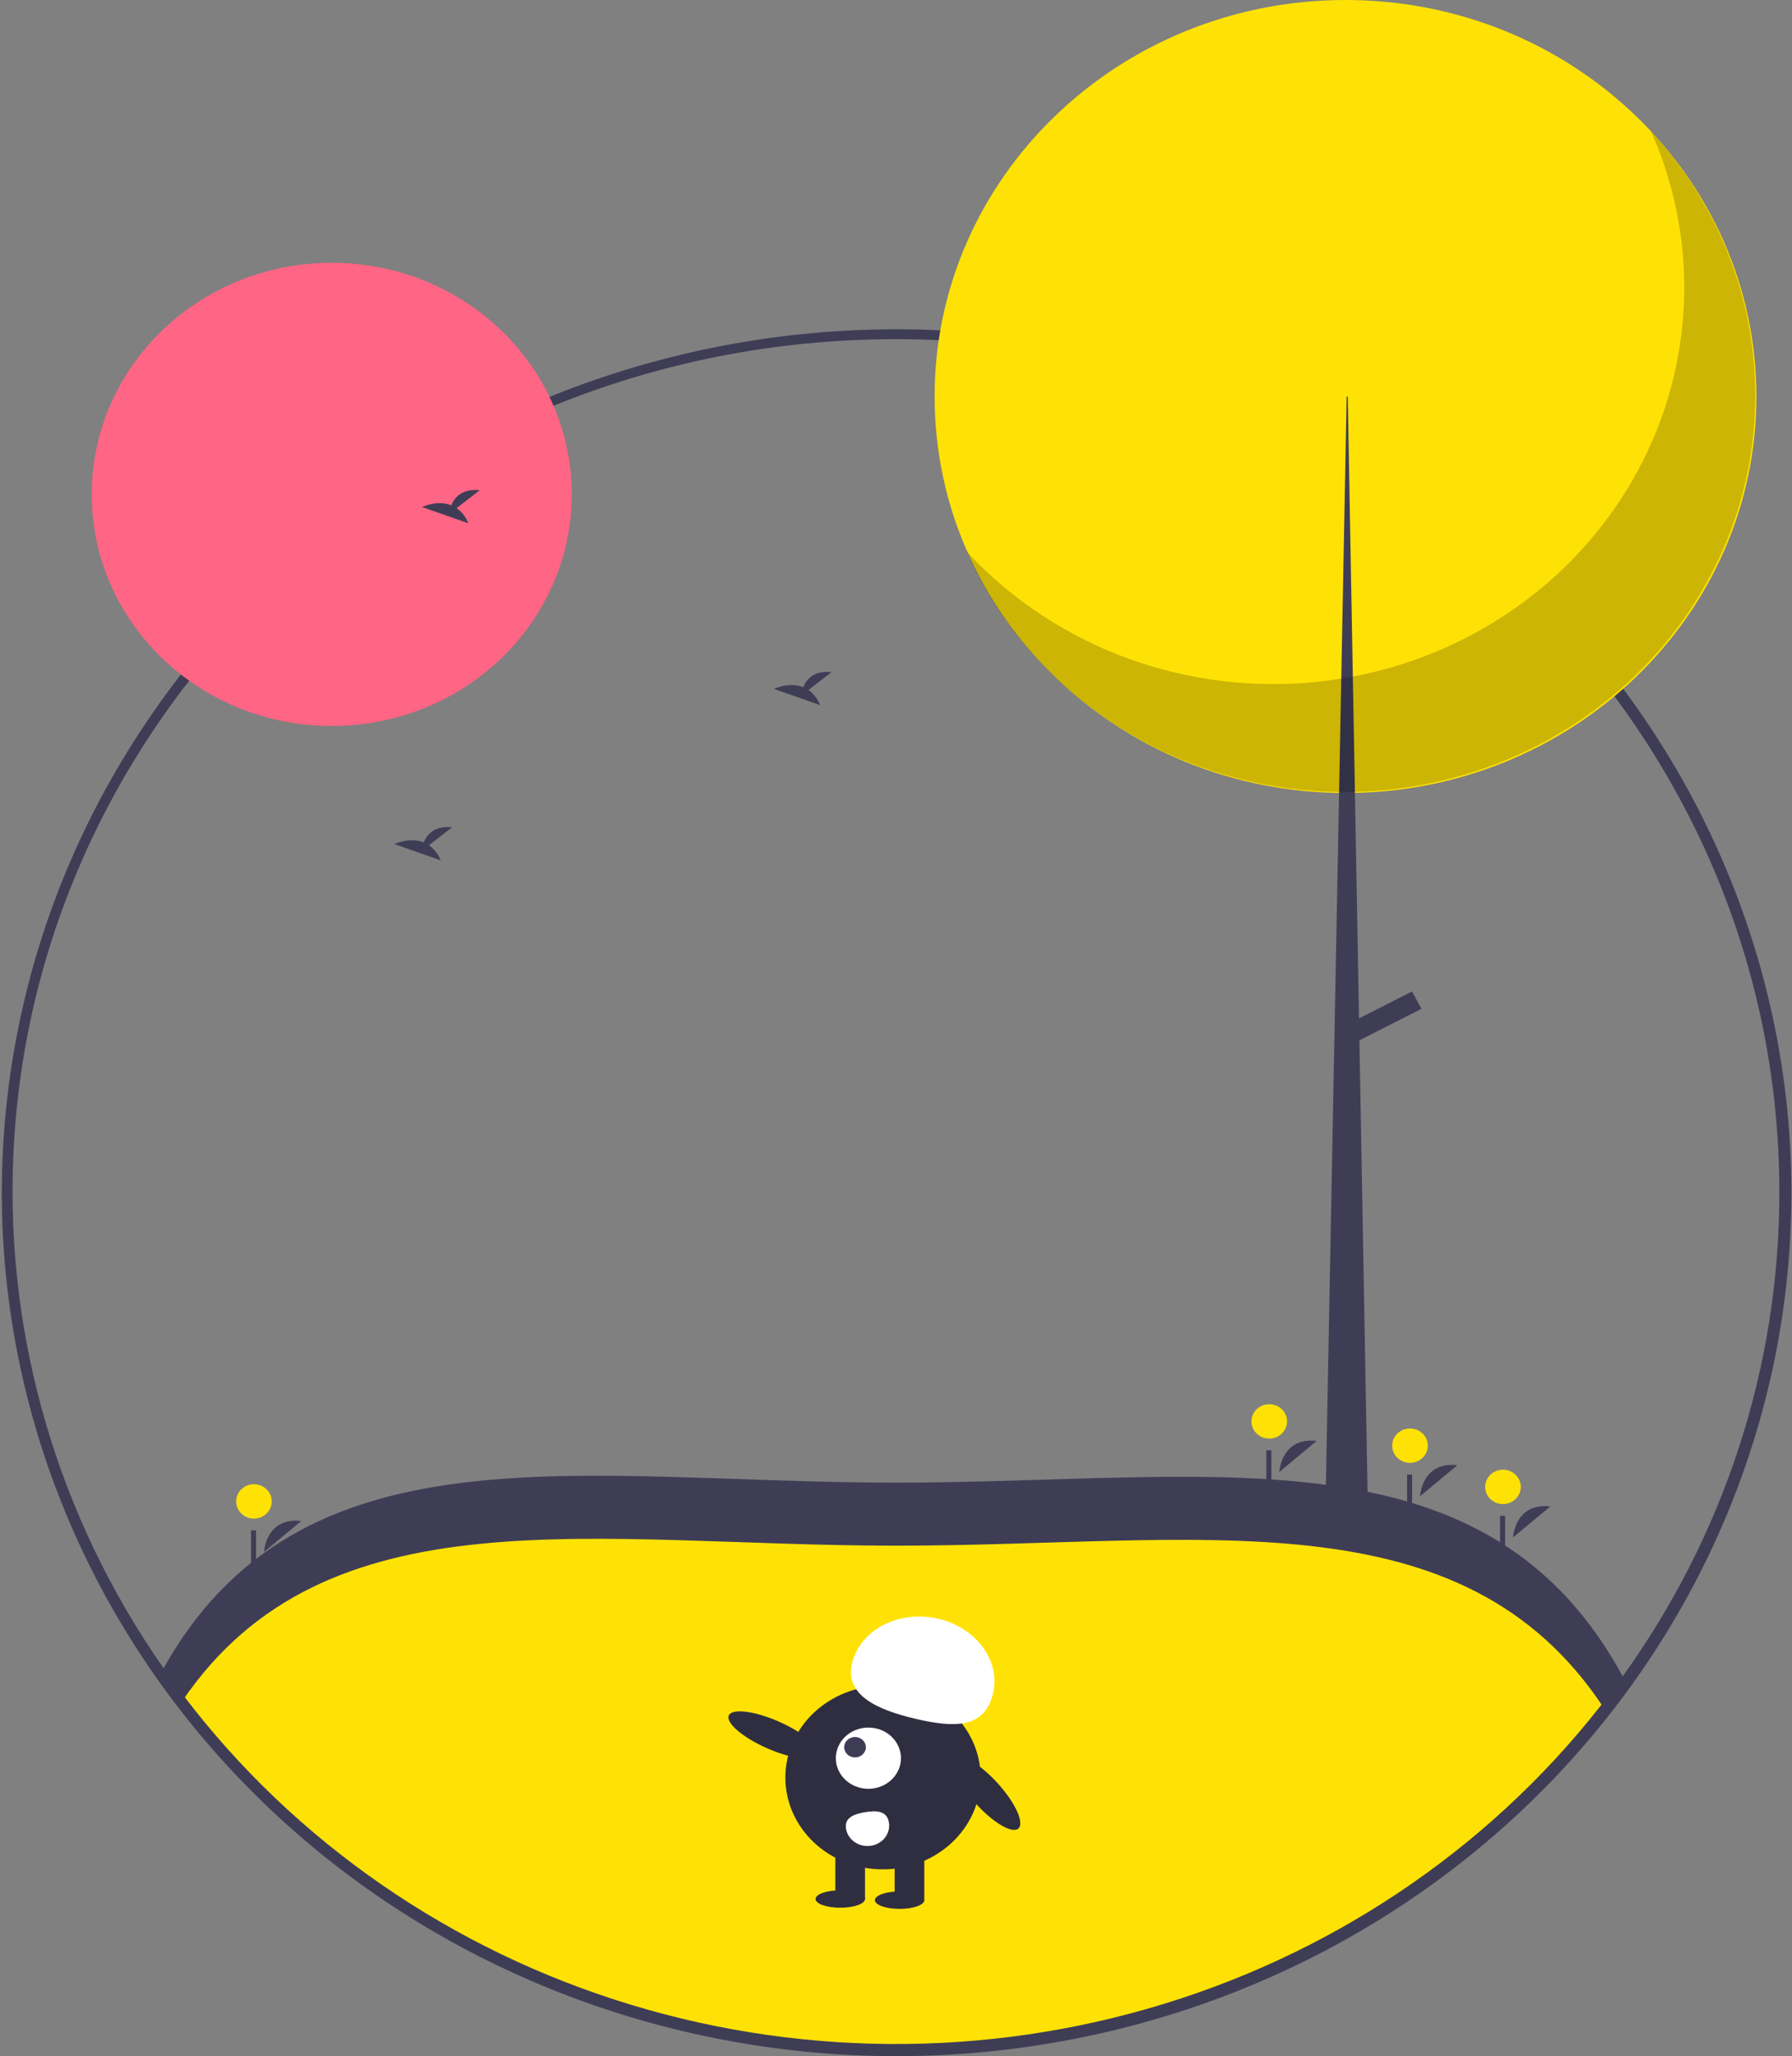 <svg width="258" height="296" viewBox="0 0 258 296" fill="none" xmlns="http://www.w3.org/2000/svg">
<rect x="0" y="0" width="258" height="296" fill="#808080" stroke="none"/>
<g id="undraw_cabin_hkfr 1" clip-path="url(#clip0)">
<path id="Vector" d="M233.989 242.341C210.829 274.257 172.435 295.127 128.991 295.127C85.025 295.127 46.234 273.755 23.168 241.189C43.032 204.759 83.365 213.784 128.991 213.784C175.095 213.784 214.335 205.286 233.989 242.341Z" fill="#FFE205"/>
<path id="Vector_2" d="M128.991 222.512C172.847 222.512 210.49 214.826 230.974 245.971C232.005 244.664 233.01 243.338 233.989 241.992C214.335 204.937 175.095 213.435 128.991 213.435C83.365 213.435 43.032 204.41 23.168 240.84C24.15 242.227 25.161 243.592 26.201 244.936C46.956 214.344 85.576 222.512 128.991 222.512Z" fill="#3F3D56"/>
<path id="Vector_3" d="M128.991 296C97.545 295.977 67.195 284.856 43.658 264.735C20.122 244.614 5.026 216.882 1.215 186.765C-2.596 156.648 5.142 126.226 22.969 101.232C40.797 76.238 67.483 58.399 97.999 51.077C128.515 43.754 160.754 47.454 188.638 61.478C216.523 75.503 238.128 98.884 249.382 127.215C260.636 155.546 260.762 186.871 249.736 215.285C238.71 243.7 217.293 267.242 189.522 281.475C170.88 291.02 150.096 296.007 128.991 296ZM128.991 48.129C109.567 48.138 90.4 52.414 72.944 60.635C55.488 68.856 40.202 80.805 28.246 95.576C16.29 110.346 7.977 127.55 3.938 145.882C-0.1 164.215 0.242 183.194 4.938 201.379C9.635 219.565 18.562 236.48 31.043 250.84C43.524 265.201 59.231 276.63 76.973 284.261C94.714 291.891 114.024 295.523 133.436 294.88C152.849 294.237 171.855 289.337 189.012 280.55C206.863 271.35 222.22 258.226 233.841 242.24C246.226 225.119 253.913 205.25 256.187 184.487C258.461 163.725 255.246 142.744 246.844 123.504C237.067 101.145 220.669 82.067 199.705 68.659C178.741 55.251 154.142 48.109 128.991 48.129Z" fill="#3F3D56"/>
<path id="Vector_4" d="M128.991 295.302C112.145 295.305 95.464 292.107 79.9 285.889C64.337 279.67 50.195 270.554 38.284 259.061C26.372 247.568 16.924 233.924 10.48 218.906C4.035 203.889 0.72 187.794 0.724 171.541C0.724 103.299 58.264 47.78 128.991 47.78C199.717 47.78 257.258 103.299 257.258 171.541C257.316 196.91 249.24 221.676 234.137 242.443C222.299 258.754 206.563 272.073 188.261 281.274C169.958 290.475 149.628 295.287 128.991 295.302ZM128.991 48.827C58.863 48.827 1.809 103.876 1.809 171.541C1.811 197.648 10.442 223.074 26.447 244.124C42.452 265.174 64.998 280.751 90.806 288.591C116.615 296.43 144.343 296.124 169.959 287.717C195.576 279.31 217.746 263.24 233.248 241.842C248.222 221.251 256.23 196.695 256.173 171.541C256.173 103.876 199.119 48.827 128.991 48.827Z" fill="#3F3D56"/>
<path id="Vector_5" d="M47.761 104.511C66.845 104.511 82.315 89.584 82.315 71.171C82.315 52.757 66.845 37.83 47.761 37.83C28.677 37.83 13.207 52.757 13.207 71.171C13.207 89.584 28.677 104.511 47.761 104.511Z" fill="#FF6584"/>
<g id="tree">
<path id="Vector_6" d="M193.718 114.16C226.39 114.16 252.877 88.605 252.877 57.08C252.877 25.556 226.39 0 193.718 0C161.046 0 134.56 25.556 134.56 57.08C134.56 88.605 161.046 114.16 193.718 114.16Z" fill="#FFE205"/>
<path id="Vector_7" d="M193.881 57.08H194.043L196.968 218.912H190.793L193.881 57.08Z" fill="#3F3D56"/>
<path id="Vector_8" opacity="0.2" d="M237.724 18.955C243.242 31.41 243.991 45.352 239.836 58.289C235.681 71.228 226.894 82.319 215.044 89.581C203.194 96.843 189.054 99.803 175.151 97.932C161.247 96.061 148.486 89.481 139.148 79.367C142.519 86.976 147.564 93.787 153.934 99.328C160.304 104.869 167.846 109.008 176.039 111.457C184.231 113.907 192.877 114.608 201.378 113.514C209.879 112.419 218.032 109.554 225.271 105.117C232.511 100.68 238.664 94.778 243.305 87.819C247.945 80.86 250.963 73.01 252.147 64.814C253.332 56.618 252.655 48.272 250.165 40.354C247.674 32.435 243.429 25.134 237.724 18.955Z" fill="black"/>
<path id="Vector_9" d="M204.652 145.229L203.289 142.731L193.51 147.699L194.873 150.197L204.652 145.229Z" fill="#3F3D56"/>
</g>
<path id="Vector_10" d="M184.185 211.903C184.185 211.903 184.435 206.851 189.557 207.439L184.185 211.903Z" fill="#3F3D56"/>
<path id="Vector_11" d="M182.738 207.096C184.154 207.096 185.301 205.988 185.301 204.622C185.301 203.256 184.154 202.149 182.738 202.149C181.322 202.149 180.174 203.256 180.174 204.622C180.174 205.988 181.322 207.096 182.738 207.096Z" fill="#FFE205"/>
<path id="Vector_12" d="M183.044 208.788H182.321V213.675H183.044V208.788Z" fill="#3F3D56"/>
<path id="Vector_13" d="M217.835 221.329C217.835 221.329 218.085 216.278 223.207 216.865L217.835 221.329Z" fill="#3F3D56"/>
<path id="Vector_14" d="M216.387 216.522C217.803 216.522 218.951 215.414 218.951 214.048C218.951 212.682 217.803 211.575 216.387 211.575C214.972 211.575 213.824 212.682 213.824 214.048C213.824 215.414 214.972 216.522 216.387 216.522Z" fill="#FFE205"/>
<path id="Vector_15" d="M216.694 218.214H215.97V223.101H216.694V218.214Z" fill="#3F3D56"/>
<path id="Vector_16" d="M38.008 223.424C38.008 223.424 38.257 218.372 43.38 218.959L38.008 223.424Z" fill="#3F3D56"/>
<path id="Vector_17" d="M36.56 218.617C37.976 218.617 39.124 217.509 39.124 216.143C39.124 214.777 37.976 213.669 36.56 213.669C35.144 213.669 33.997 214.777 33.997 216.143C33.997 217.509 35.144 218.617 36.56 218.617Z" fill="#FFE205"/>
<path id="Vector_18" d="M36.867 220.308H36.143V225.196H36.867V220.308Z" fill="#3F3D56"/>
<path id="Vector_19" d="M204.447 215.394C204.447 215.394 204.697 210.343 209.819 210.93L204.447 215.394Z" fill="#3F3D56"/>
<path id="Vector_20" d="M203 210.587C204.416 210.587 205.564 209.48 205.564 208.113C205.564 206.747 204.416 205.64 203 205.64C201.584 205.64 200.436 206.747 200.436 208.113C200.436 209.48 201.584 210.587 203 210.587Z" fill="#FFE205"/>
<path id="Vector_21" d="M203.306 212.279H202.583V217.166H203.306V212.279Z" fill="#3F3D56"/>
<path id="Vector_22" d="M65.738 73.145L69.069 70.574C66.482 70.299 65.418 71.66 64.983 72.738C62.962 71.928 60.761 72.99 60.761 72.99L67.425 75.324C67.089 74.458 66.504 73.702 65.738 73.145Z" fill="#3F3D56"/>
<path id="Vector_23" d="M116.394 99.328L119.725 96.758C117.137 96.482 116.074 97.844 115.639 98.922C113.617 98.112 111.417 99.173 111.417 99.173L118.081 101.508C117.745 100.641 117.16 99.885 116.394 99.328Z" fill="#3F3D56"/>
<path id="Vector_24" d="M61.758 121.672L65.089 119.101C62.502 118.826 61.438 120.187 61.003 121.265C58.982 120.455 56.781 121.517 56.781 121.517L63.445 123.851C63.109 122.985 62.524 122.229 61.758 121.672Z" fill="#3F3D56"/>
<path id="Vector_25" d="M146.589 263.255C147.523 262.519 146.26 259.655 143.769 256.856C141.277 254.058 138.5 252.385 137.565 253.121C136.631 253.857 137.894 256.721 140.385 259.52C142.877 262.318 145.654 263.991 146.589 263.255Z" fill="#2F2E41"/>
<path id="Vector_26" d="M127.127 269.11C134.89 269.11 141.183 263.193 141.183 255.893C141.183 248.594 134.89 242.676 127.127 242.676C119.364 242.676 113.071 248.594 113.071 255.893C113.071 263.193 119.364 269.11 127.127 269.11Z" fill="#2F2E41"/>
<path id="Vector_27" d="M133.076 266.266H128.806V273.46H133.076V266.266Z" fill="#2F2E41"/>
<path id="Vector_28" d="M124.536 266.266H120.266V273.46H124.536V266.266Z" fill="#2F2E41"/>
<path id="Vector_29" d="M129.518 274.799C131.483 274.799 133.076 274.237 133.076 273.544C133.076 272.851 131.483 272.289 129.518 272.289C127.553 272.289 125.959 272.851 125.959 273.544C125.959 274.237 127.553 274.799 129.518 274.799Z" fill="#2F2E41"/>
<path id="Vector_30" d="M120.978 274.631C122.943 274.631 124.536 274.069 124.536 273.376C124.536 272.683 122.943 272.122 120.978 272.122C119.012 272.122 117.419 272.683 117.419 273.376C117.419 274.069 119.012 274.631 120.978 274.631Z" fill="#2F2E41"/>
<path id="Vector_31" d="M122.714 239.279C123.969 234.526 129.509 231.729 135.088 233.032C140.667 234.334 144.172 239.243 142.917 243.996C141.662 248.749 137.498 248.764 131.919 247.462C126.34 246.159 121.458 244.032 122.714 239.279Z" fill="white"/>
<path id="Arm" d="M117.645 252.592C118.168 251.557 115.748 249.45 112.241 247.886C108.734 246.322 105.468 245.893 104.945 246.928C104.423 247.964 106.843 250.071 110.35 251.635C113.857 253.199 117.123 253.627 117.645 252.592Z" fill="#2F2E41"/>
<path id="Vector_32" d="M125.026 257.511C127.614 257.511 129.712 255.538 129.712 253.104C129.712 250.671 127.614 248.698 125.026 248.698C122.437 248.698 120.339 250.671 120.339 253.104C120.339 255.538 122.437 257.511 125.026 257.511Z" fill="white"/>
<path id="Vector_33" d="M123.1 252.993C123.962 252.993 124.662 252.336 124.662 251.525C124.662 250.713 123.962 250.056 123.1 250.056C122.237 250.056 121.537 250.713 121.537 251.525C121.537 252.336 122.237 252.993 123.1 252.993Z" fill="#3F3D56"/>
<path id="Vector_34" d="M127.965 262.285C128.039 262.665 128.032 263.054 127.945 263.431C127.859 263.808 127.694 264.166 127.461 264.483C127.227 264.8 126.93 265.071 126.585 265.28C126.24 265.489 125.855 265.632 125.451 265.701C125.048 265.77 124.633 265.764 124.232 265.683C123.831 265.601 123.451 265.446 123.114 265.227C122.777 265.007 122.488 264.728 122.266 264.403C122.044 264.079 121.892 263.717 121.818 263.337L121.817 263.332C121.51 261.735 122.822 261.17 124.52 260.881C126.218 260.592 127.658 260.689 127.965 262.285Z" fill="white"/>
</g>
<defs>
<clipPath id="clip0">
<rect width="257.982" height="296" fill="white"/>
</clipPath>
</defs>
</svg>
